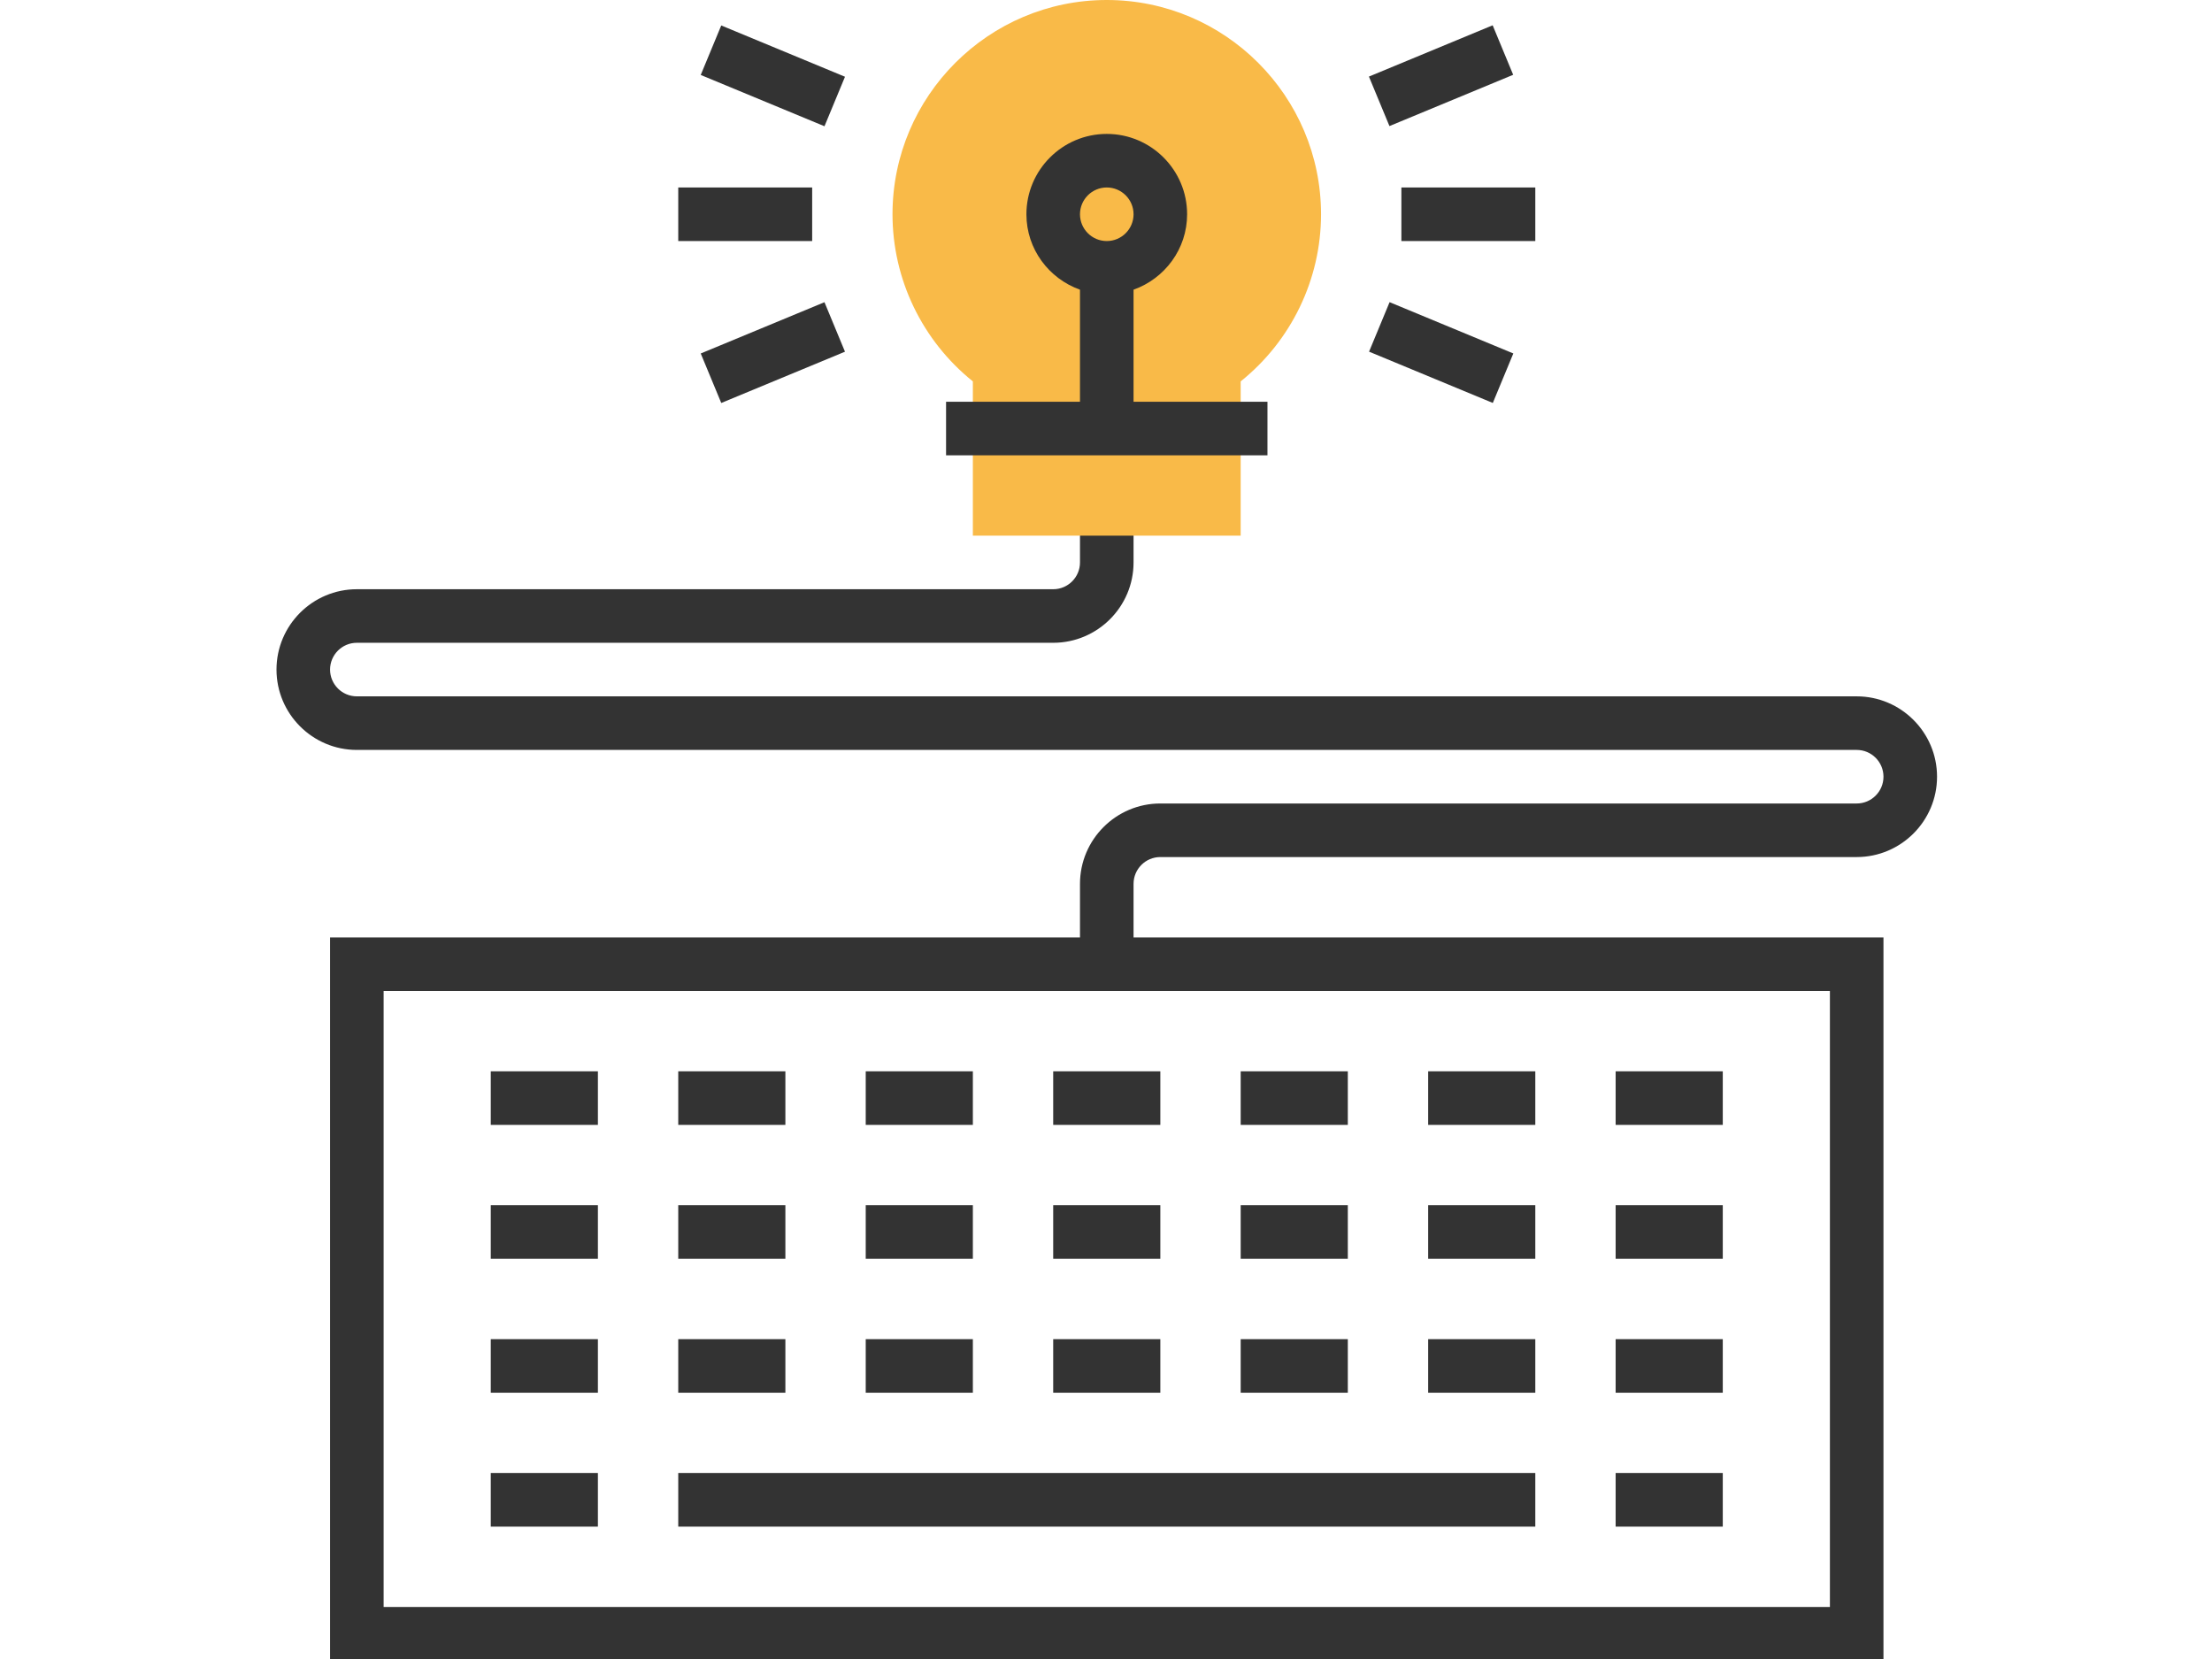 <?xml version="1.0" standalone="no"?>
<!DOCTYPE svg PUBLIC "-//W3C//DTD SVG 1.0//EN" "http://www.w3.org/TR/2001/REC-SVG-20010904/DTD/svg10.dtd">
<svg xmlns="http://www.w3.org/2000/svg" xmlns:xlink="http://www.w3.org/1999/xlink" id="body_1" width="164" height="123">

<g transform="matrix(0.417 0 0 0.417 20.5 -0)">
	<g>
		<g>
            <path d="M157.143 152.381L280.952 152.381C 288.828 152.381 295.238 145.971 295.238 138.095C 295.238 130.219 288.828 123.809 280.952 123.809L280.952 123.809L14.286 123.809C 11.657 123.809 9.524 121.671 9.524 119.047C 9.524 116.423 11.657 114.285 14.286 114.285L14.286 114.285L138.095 114.285C 145.971 114.285 152.381 107.875 152.381 99.999L152.381 99.999L152.381 90.475L142.857 90.475L142.857 100C 142.857 102.624 140.724 104.762 138.095 104.762L138.095 104.762L14.286 104.762C 6.41 104.762 0 111.171 0 119.048C 0 126.925 6.41 133.334 14.286 133.334L14.286 133.334L280.953 133.334C 283.582 133.334 285.715 135.472 285.715 138.096C 285.715 140.72 283.582 142.858 280.953 142.858L280.953 142.858L157.143 142.858C 149.267 142.858 142.857 149.268 142.857 157.144L142.857 157.144L142.857 166.668L9.524 166.668L9.524 295.239L285.714 295.239L285.714 166.667L152.381 166.667L152.381 157.143C 152.381 154.519 154.514 152.381 157.143 152.381zM276.19 285.714L19.048 285.714L19.048 176.19L276.19 176.19L276.19 285.714z" stroke="none" fill="#333333" fill-rule="nonzero" />
            <path d="M38.095 190.476L57.143 190.476L57.143 200L38.095 200z" stroke="none" fill="#333333" fill-rule="nonzero" />
            <path d="M71.429 190.476L90.477 190.476L90.477 200L71.429 200z" stroke="none" fill="#333333" fill-rule="nonzero" />
            <path d="M104.762 190.476L123.81 190.476L123.81 200L104.762 200z" stroke="none" fill="#333333" fill-rule="nonzero" />
            <path d="M138.095 190.476L157.143 190.476L157.143 200L138.095 200z" stroke="none" fill="#333333" fill-rule="nonzero" />
            <path d="M171.429 190.476L190.477 190.476L190.477 200L171.429 200z" stroke="none" fill="#333333" fill-rule="nonzero" />
            <path d="M204.762 190.476L223.81 190.476L223.81 200L204.762 200z" stroke="none" fill="#333333" fill-rule="nonzero" />
            <path d="M238.095 190.476L257.143 190.476L257.143 200L238.095 200z" stroke="none" fill="#333333" fill-rule="nonzero" />
            <path d="M171.429 95.238L123.81 95.238L123.81 67.81C 114.82 60.591 109.524 49.667 109.524 38.096C 109.524 17.09 126.614 0 147.619 0C 168.624 0 185.714 17.09 185.714 38.095C 185.714 49.671 180.419 60.595 171.428 67.809L171.428 67.809L171.429 95.238z" stroke="none" fill="#F9BA48" fill-rule="nonzero" />
            <path d="M176.19 71.429L152.38 71.429L152.38 51.505C 157.909 49.534 161.904 44.295 161.904 38.095C 161.904 30.219 155.494 23.809 147.618 23.809C 139.742 23.809 133.332 30.219 133.332 38.095C 133.332 44.295 137.327 49.533 142.856 51.505L142.856 51.505L142.856 71.429L119.046 71.429L119.046 80.953L176.189 80.953L176.19 71.429zM147.619 33.333C 150.248 33.333 152.381 35.471 152.381 38.095C 152.381 40.719 150.248 42.857 147.619 42.857C 144.99 42.857 142.857 40.719 142.857 38.095C 142.857 35.471 144.99 33.333 147.619 33.333z" stroke="none" fill="#333333" fill-rule="nonzero" />
            <path d="M71.429 33.333L95.239 33.333L95.239 42.857L71.429 42.857z" stroke="none" fill="#333333" fill-rule="nonzero" />
            <path transform="matrix(0.924 -0.383 0.383 0.924 -17.28 38.549)"  d="M76.32 57.933L100.128 57.933L100.128 67.457L76.32 67.457z" stroke="none" fill="#333333" fill-rule="nonzero" />
            <path transform="matrix(0.383 -0.924 0.924 0.383 69.87 229.947)"  d="M202.244 50.784L211.768 50.784L211.768 74.595L202.244 74.595z" stroke="none" fill="#333333" fill-rule="nonzero" />
            <path d="M200 33.333L223.81 33.333L223.81 42.857L200 42.857z" stroke="none" fill="#333333" fill-rule="nonzero" />
            <path transform="matrix(0.924 -0.383 0.383 0.924 10.603 80.275)"  d="M195.111 8.732L218.919 8.732L218.919 18.256L195.111 18.256z" stroke="none" fill="#333333" fill-rule="nonzero" />
            <path transform="matrix(0.383 -0.924 0.924 0.383 41.994 89.837)"  d="M83.461 1.588L92.985 1.588L92.985 25.399L83.461 25.399z" stroke="none" fill="#333333" fill-rule="nonzero" />
            <path d="M38.095 214.286L57.143 214.286L57.143 223.81L38.095 223.81z" stroke="none" fill="#333333" fill-rule="nonzero" />
            <path d="M71.429 214.286L90.477 214.286L90.477 223.81L71.429 223.81z" stroke="none" fill="#333333" fill-rule="nonzero" />
            <path d="M104.762 214.286L123.81 214.286L123.81 223.81L104.762 223.81z" stroke="none" fill="#333333" fill-rule="nonzero" />
            <path d="M138.095 214.286L157.143 214.286L157.143 223.81L138.095 223.81z" stroke="none" fill="#333333" fill-rule="nonzero" />
            <path d="M171.429 214.286L190.477 214.286L190.477 223.81L171.429 223.81z" stroke="none" fill="#333333" fill-rule="nonzero" />
            <path d="M204.762 214.286L223.81 214.286L223.81 223.81L204.762 223.81z" stroke="none" fill="#333333" fill-rule="nonzero" />
            <path d="M238.095 214.286L257.143 214.286L257.143 223.81L238.095 223.81z" stroke="none" fill="#333333" fill-rule="nonzero" />
            <path d="M38.095 238.095L57.143 238.095L57.143 247.619L38.095 247.619z" stroke="none" fill="#333333" fill-rule="nonzero" />
            <path d="M71.429 238.095L90.477 238.095L90.477 247.619L71.429 247.619z" stroke="none" fill="#333333" fill-rule="nonzero" />
            <path d="M104.762 238.095L123.81 238.095L123.81 247.619L104.762 247.619z" stroke="none" fill="#333333" fill-rule="nonzero" />
            <path d="M138.095 238.095L157.143 238.095L157.143 247.619L138.095 247.619z" stroke="none" fill="#333333" fill-rule="nonzero" />
            <path d="M171.429 238.095L190.477 238.095L190.477 247.619L171.429 247.619z" stroke="none" fill="#333333" fill-rule="nonzero" />
            <path d="M204.762 238.095L223.81 238.095L223.81 247.619L204.762 247.619z" stroke="none" fill="#333333" fill-rule="nonzero" />
            <path d="M238.095 238.095L257.143 238.095L257.143 247.619L238.095 247.619z" stroke="none" fill="#333333" fill-rule="nonzero" />
            <path d="M38.095 261.905L57.143 261.905L57.143 271.429L38.095 271.429z" stroke="none" fill="#333333" fill-rule="nonzero" />
            <path d="M71.429 261.905L223.81 261.905L223.81 271.429L71.429 271.429z" stroke="none" fill="#333333" fill-rule="nonzero" />
            <path d="M238.095 261.905L257.143 261.905L257.143 271.429L238.095 271.429z" stroke="none" fill="#333333" fill-rule="nonzero" />
		</g>
	</g>
	<g>
	</g>
	<g>
	</g>
	<g>
	</g>
	<g>
	</g>
	<g>
	</g>
	<g>
	</g>
	<g>
	</g>
	<g>
	</g>
	<g>
	</g>
	<g>
	</g>
	<g>
	</g>
	<g>
	</g>
	<g>
	</g>
	<g>
	</g>
	<g>
	</g>
</g>
</svg>